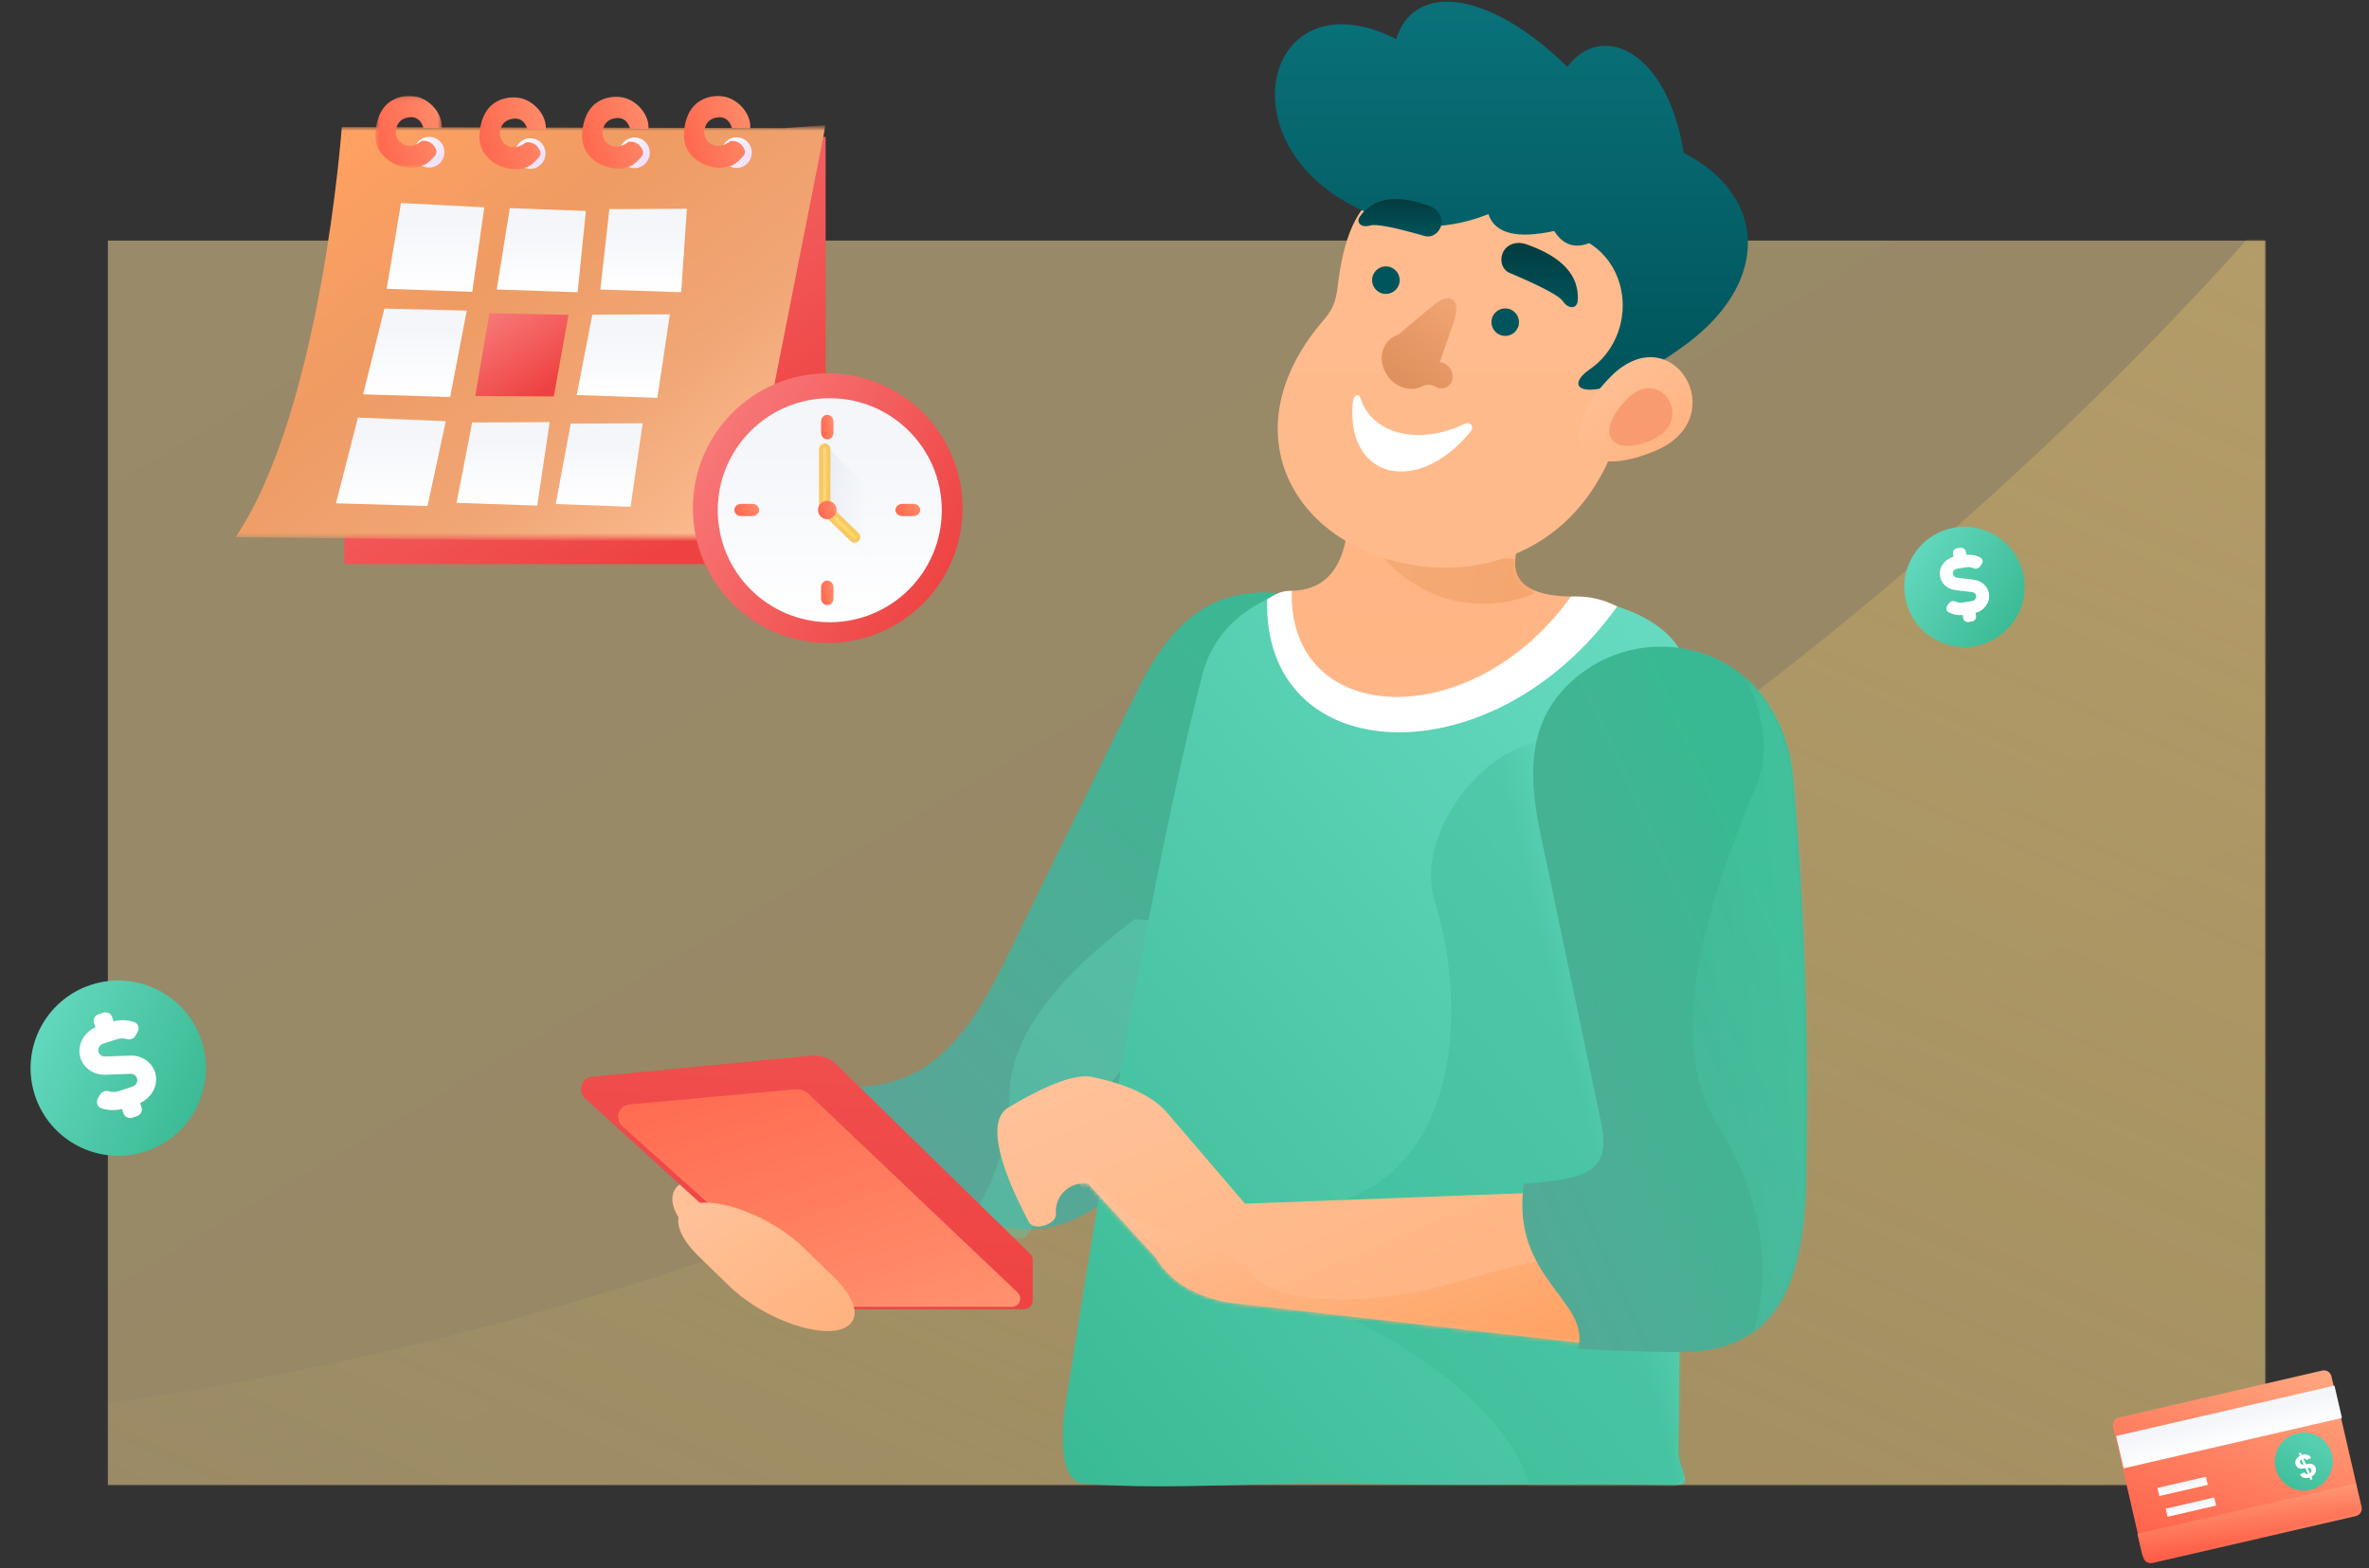 <svg width="571" height="378" viewBox="0 0 571 378" fill="none" xmlns="http://www.w3.org/2000/svg">
<rect x="0" y="0" width="571" height="378" fill="#333333" stroke="none"/>
<rect opacity="0.5" x="26" y="58" width="520" height="300" fill="url(#paint0_linear_0_723)"/>
<mask id="mask0_0_723" style="mask-type:luminance" maskUnits="userSpaceOnUse" x="26" y="58" width="520" height="300">
<rect x="26" y="58" width="520" height="300" fill="white"/>
</mask>
<g mask="url(#mask0_0_723)">
<path opacity="0.311" fill-rule="evenodd" clip-rule="evenodd" d="M560.75 35C560.75 35 353.75 307 -8.75 342.5C-371.25 378 -8.75 386 -8.75 386L582.25 398.5L571.75 75L560.75 35Z" fill="url(#paint1_linear_0_723)"/>
</g>
<path fill-rule="evenodd" clip-rule="evenodd" d="M194.734 260.777C178.144 276.709 214.198 263.462 204.62 270.719C204.62 270.719 210.991 276.556 223.313 286.368C240.038 299.455 259.616 303.276 279.828 275.331C298.756 251.995 312.34 221.264 329.566 194.881C336.736 184.087 338.987 170.402 332.486 158.97C325.985 147.538 313.151 141.259 300.144 143.146C287.14 145.033 279.747 154.853 273.625 167.509L242.494 231.126C231.96 252.658 221.089 266.291 194.734 260.777Z" fill="url(#paint2_linear_0_723)"/>
<path opacity="0.377" fill-rule="evenodd" clip-rule="evenodd" d="M246.862 298.581C247.985 297.188 249.1 295.718 250.202 294.167C251.878 291.697 253.534 289.237 255.17 286.791C254.576 283.755 255.247 280.486 257.29 277.849L257.702 277.317C258.341 276.496 259.069 275.788 259.864 275.199C260.144 274.414 260.504 273.679 260.935 272.999C261.035 272.778 261.141 272.563 261.254 272.35C261.653 271.374 262.185 270.471 262.827 269.661L263.353 268.982C263.646 268.462 263.974 267.993 264.32 267.534C264.385 267.418 264.449 267.306 264.517 267.195C264.735 266.695 264.999 266.229 265.258 265.749C265.536 265.232 265.852 264.746 266.196 264.292L266.35 264.021C266.619 263.256 266.952 262.543 267.378 261.851L267.803 261.132C268.175 260.506 268.596 259.97 269.039 259.398C270.059 258.081 271.318 257.057 272.705 256.341C272.824 256.177 272.943 256.016 273.067 255.859C273.414 255.392 273.688 254.9 274.053 254.431L276.352 251.464C276.826 250.707 277.33 250.04 277.862 249.356C278.186 248.704 278.503 248.113 278.929 247.516C279.236 246.905 279.593 246.334 279.992 245.807L280.113 245.609C280.496 244.709 280.985 243.885 281.558 243.146C281.926 242.453 282.333 241.842 282.766 241.175C282.935 240.916 283.113 240.665 283.3 240.423L283.54 240.114C284.386 239.022 285.396 238.132 286.509 237.451C289.408 232.609 292.222 227.821 294.949 223.087L273.466 221.596C254.637 235.836 243.375 249.844 243.339 264.217C242.839 278.345 237.829 289.849 230.886 297.473L246.862 298.581Z" fill="url(#paint3_linear_0_723)"/>
<path fill-rule="evenodd" clip-rule="evenodd" d="M305.437 144.458C297.266 148.378 292.083 154.324 289.887 162.296C280.441 199.026 269.437 257.702 256.873 338.323C255.705 345.024 255.316 357.245 261.092 357.678C283.232 359.339 305.373 357.124 328.066 357.678C353.599 358.301 380.5 357.5 403 358C409.212 358.138 404.407 355.147 404.529 349.539C405.881 231.407 406.544 173.441 406.544 173.441C409.859 159.982 404.275 150.896 389.795 146.188C346.662 153.325 318.542 152.748 305.437 144.458Z" fill="url(#paint4_linear_0_723)"/>
<mask id="mask1_0_723" style="mask-type:luminance" maskUnits="userSpaceOnUse" x="256" y="144" width="152" height="215">
<path fill-rule="evenodd" clip-rule="evenodd" d="M305.437 144.458C297.266 148.378 292.083 154.324 289.887 162.296C280.441 199.026 269.437 257.702 256.873 338.323C255.705 345.024 255.316 357.245 261.092 357.678C283.232 359.339 305.373 357.124 328.066 357.678C353.599 358.301 380.5 357.5 403 358C409.212 358.138 404.407 355.147 404.529 349.539C405.881 231.407 406.544 173.441 406.544 173.441C409.859 159.982 404.275 150.896 389.795 146.188C346.662 153.325 318.542 152.748 305.437 144.458Z" fill="white"/>
</mask>
<g mask="url(#mask1_0_723)">
<path opacity="0.401" fill-rule="evenodd" clip-rule="evenodd" d="M413.976 275.6C398.173 212.462 390.273 180.892 390.273 180.892C379.604 175.869 366.982 177.611 358.069 185.333C349.157 193.058 342.392 206.07 345.835 217.355C353.612 242.219 351.89 280.684 322.695 289.648C370.024 306.643 408.327 301.663 413.976 275.6ZM333.083 292.968C368.8 311.483 394.016 321.089 408.73 321.789C408.73 321.789 408.594 331.282 408.321 350.269C407.557 359.661 391.138 367.872 362.463 377.23C384.139 356.903 348.682 327.386 320.871 315.849C329.561 298.486 333.633 290.86 333.083 292.968Z" fill="url(#paint5_linear_0_723)"/>
</g>
<path fill-rule="evenodd" clip-rule="evenodd" d="M378.628 143.809C381.847 143.685 385.424 144 389.795 146.188C359.789 188.167 304.183 185.683 305.436 144.457C308.083 142.768 309.276 142.445 311.363 142.429C313.813 144.965 318.74 146.974 322.429 147.546C323.303 147.752 324.204 147.892 325.129 147.956L345.782 149.389C347.028 149.476 348.158 149.421 349.292 149.251C349.983 149.186 350.645 149.07 351.327 148.948C353.943 148.484 356.306 147.431 358.304 145.95C358.476 146 358.645 146.048 358.819 146.092C360.509 146.76 362.264 147.13 364.018 147.22L367.324 147.449C371.453 147.736 375.551 146.106 378.628 143.809Z" fill="white"/>
<path fill-rule="evenodd" clip-rule="evenodd" d="M324.375 130.053C351.796 132.058 365.505 133.061 365.505 133.061C363.869 140.065 368.243 143.648 378.629 143.809C354.704 177.282 310.363 175.301 311.364 142.429C318.501 142.239 322.837 138.114 324.375 130.053Z" fill="url(#paint6_linear_0_723)"/>
<mask id="mask2_0_723" style="mask-type:luminance" maskUnits="userSpaceOnUse" x="311" y="130" width="68" height="39">
<path fill-rule="evenodd" clip-rule="evenodd" d="M324.375 130.053C351.796 132.058 365.505 133.061 365.505 133.061C363.869 140.065 368.243 143.648 378.629 143.809C354.704 177.282 310.363 175.301 311.364 142.429C318.501 142.239 322.837 138.114 324.375 130.053Z" fill="white"/>
</mask>
<g mask="url(#mask2_0_723)">
<path opacity="0.291" fill-rule="evenodd" clip-rule="evenodd" d="M368.064 134.838C355.678 134.38 343.333 133.154 331.094 131.17C339.529 144.052 355.789 149.037 369.839 143.048C368.217 140.648 367.579 137.704 368.064 134.838Z" fill="url(#paint7_linear_0_723)"/>
</g>
<path fill-rule="evenodd" clip-rule="evenodd" d="M333.911 46.061C390.482 36.219 410.122 51.682 392.83 92.455C386.547 138.922 346.139 144.068 323.486 129.871C306.719 119.364 300.956 97.83 319.294 76.855C321.731 73.867 322.077 72.169 322.648 67.32C324.233 55.471 327.986 48.385 333.911 46.061Z" fill="url(#paint8_linear_0_723)"/>
<path fill-rule="evenodd" clip-rule="evenodd" d="M405.814 36.848C407.659 37.788 409.346 38.824 410.874 39.941C410.95 39.996 411.025 40.052 411.1 40.108C411.181 40.168 411.262 40.229 411.343 40.29L411.343 40.291C414.39 42.605 416.761 45.256 418.423 48.129C418.423 48.129 418.423 48.13 418.422 48.13C424.543 58.708 421.033 72.306 406.06 83.246C385.663 98.254 374.983 94.788 383.21 89.002C387.335 86.18 390.109 81.624 390.899 76.581C390.898 76.581 390.898 76.581 390.898 76.581C391.055 75.578 391.133 74.557 391.128 73.525C391.096 67.305 388.029 61.651 383.049 58.622C380.473 59.615 378.284 59.371 376.485 57.889L376.485 57.888C375.808 57.329 375.185 56.595 374.617 55.685C365.584 57.651 360.296 56.293 358.752 51.616C346.783 56.387 336.328 54.97 326.373 49.779C294.612 33.573 305.635 -6.239 336.542 9.426C340.458 -3.724 357.841 -3.286 377.793 16.1C386.078 5.032 401.962 12.195 405.814 36.848Z" fill="url(#paint9_linear_0_723)"/>
<path fill-rule="evenodd" clip-rule="evenodd" d="M363.421 74.4C365.224 74.739 366.408 76.478 366.067 78.28C365.727 80.082 363.992 81.267 362.188 80.927C360.389 80.588 359.201 78.849 359.542 77.047C359.883 75.243 361.619 74.06 363.421 74.4Z" fill="#00545B"/>
<path fill-rule="evenodd" clip-rule="evenodd" d="M334.654 64.277C336.456 64.617 337.64 66.356 337.301 68.158C336.959 69.96 335.223 71.145 333.422 70.805C331.622 70.464 330.434 68.727 330.775 66.925C331.116 65.123 332.851 63.938 334.654 64.277Z" fill="#00545B"/>
<path fill-rule="evenodd" clip-rule="evenodd" d="M376.702 72.622C378.004 74.551 380.015 74.47 380.264 72.656C380.776 66.507 376.607 61.899 367.756 58.836C365.588 58.12 363.351 58.825 362.369 60.638C361.386 62.449 361.876 65.004 363.96 65.832C371.601 69.07 375.85 71.334 376.702 72.622Z" fill="url(#paint10_linear_0_723)"/>
<path fill-rule="evenodd" clip-rule="evenodd" d="M330.26 54.361C328.215 54.991 326.824 53.77 327.691 52.326C330.874 47.628 336.516 46.74 344.619 49.664C346.585 50.403 347.78 52.202 347.438 54.068C347.097 55.934 345.269 57.478 343.3 56.867C335.961 54.769 331.614 53.933 330.26 54.361Z" fill="url(#paint11_linear_0_723)"/>
<path fill-rule="evenodd" clip-rule="evenodd" d="M345.367 73.678C349.638 70.05 352.321 72.189 350.351 77.705C350.351 77.705 349.242 80.906 347.027 87.308C348.205 87.419 349.29 88.219 349.821 89.367C350.349 90.513 350.223 91.801 349.498 92.674C348.774 93.547 347.58 93.848 346.432 93.449C345.23 92.629 343.761 92.539 342.64 93.215C340.557 94.192 337.988 93.817 335.975 92.239C333.963 90.662 332.843 88.145 333.066 85.71C333.293 83.276 334.826 81.329 337.046 80.659C342.593 76.004 345.367 73.678 345.367 73.678Z" fill="url(#paint12_linear_0_723)"/>
<path fill-rule="evenodd" clip-rule="evenodd" d="M352.898 102.227C354.489 101.486 355.628 102.844 354.124 104.446C341.597 119.297 324.918 115.607 325.996 97.785C326.116 95.096 327.395 94.44 328.011 96.258C329.343 100.3 332.762 103.227 337.467 104.354C342.173 105.483 347.752 104.713 352.898 102.227Z" fill="white"/>
<path fill-rule="evenodd" clip-rule="evenodd" d="M388.421 90.594C373.643 105.453 380.855 116.777 399.677 108.363C417.556 100.193 403.07 76.243 388.421 90.594Z" fill="url(#paint13_linear_0_723)"/>
<path fill-rule="evenodd" clip-rule="evenodd" d="M392.279 96.068C384.1 104.294 388.09 110.562 398.51 105.904C408.406 101.383 400.389 88.123 392.279 96.068Z" fill="#F89B71"/>
<path fill-rule="evenodd" clip-rule="evenodd" d="M281.453 268.407C293.877 282.92 300.087 290.176 300.087 290.176C300.087 290.176 322.408 289.334 367.048 287.653C373.03 288.582 378.98 300.75 384.902 324.16C384.902 324.16 356.817 320.946 300.647 314.518C289.991 313.716 282.635 309.942 278.586 303.197C267.716 291.32 262.282 285.381 262.282 285.381C260.245 285.045 258.167 285.666 256.648 287.066C255.129 288.465 254.34 290.485 254.505 292.545C254.631 293.987 253.167 294.974 251.848 295.408C250.525 295.839 248.796 295.908 248.014 294.667C240.165 279.843 238.235 270.105 242.892 267.071C252.523 261.331 259.277 258.842 263.155 259.602C271.965 261.436 278.063 264.371 281.453 268.407Z" fill="url(#paint14_linear_0_723)"/>
<mask id="mask3_0_723" style="mask-type:luminance" maskUnits="userSpaceOnUse" x="240" y="259" width="145" height="66">
<path fill-rule="evenodd" clip-rule="evenodd" d="M281.453 268.407C293.877 282.92 300.087 290.176 300.087 290.176C300.087 290.176 322.408 289.334 367.048 287.653C373.03 288.582 378.98 300.75 384.902 324.16C384.902 324.16 356.817 320.946 300.647 314.518C289.991 313.716 282.635 309.942 278.586 303.197C267.716 291.32 262.282 285.381 262.282 285.381C260.245 285.045 258.167 285.666 256.648 287.066C255.129 288.465 254.34 290.485 254.505 292.545C254.631 293.987 253.167 294.974 251.848 295.408C250.525 295.839 248.796 295.908 248.014 294.667C240.165 279.843 238.235 270.105 242.892 267.071C252.523 261.331 259.277 258.842 263.155 259.602C271.965 261.436 278.063 264.371 281.453 268.407Z" fill="white"/>
</mask>
<g mask="url(#mask3_0_723)">
<path fill-rule="evenodd" clip-rule="evenodd" d="M265.321 286.543C262.18 281.855 258.102 283.144 260.944 286.475L277.361 304.085C283.14 311.273 292.169 315.4 304.451 316.466C364.722 323.269 394.857 326.672 394.857 326.672C395.793 318.065 393.235 306.734 385.148 303.725C369.558 301.751 356.511 308.532 341.312 311.484C326.551 314.216 308.827 314.389 302.114 307.659C296.409 301.973 290.454 298.635 284.25 297.646C275.136 295.403 268.828 291.703 265.321 286.543Z" fill="url(#paint15_linear_0_723)"/>
</g>
<path fill-rule="evenodd" clip-rule="evenodd" d="M367.308 285.388C364.016 308.165 383.459 313.5 380.366 325.118C380.366 325.118 388.977 325.798 404.722 325.947C425.952 325.973 435.49 313.448 435.349 280.594C435.936 250.542 434.914 219.813 432.286 188.406C431.304 175.482 424.671 163.306 412.519 158.294C400.37 153.281 386.392 156.229 377.296 165.723C368.2 175.217 368.406 187.511 371.355 201.26L385.903 270.583C388.515 283.033 381.9 284.108 367.308 285.388Z" fill="url(#paint16_linear_0_723)"/>
<mask id="mask4_0_723" style="mask-type:luminance" maskUnits="userSpaceOnUse" x="366" y="155" width="70" height="171">
<path fill-rule="evenodd" clip-rule="evenodd" d="M367.308 285.388C364.016 308.165 383.459 313.5 380.366 325.118C380.366 325.118 388.977 325.798 404.722 325.947C425.952 325.973 435.49 313.448 435.349 280.594C435.936 250.542 434.914 219.813 432.286 188.406C431.304 175.482 424.671 163.306 412.519 158.294C400.37 153.281 386.392 156.229 377.296 165.723C368.2 175.217 368.406 187.511 371.355 201.26L385.903 270.583C388.515 283.033 381.9 284.108 367.308 285.388Z" fill="white"/>
</mask>
<g mask="url(#mask4_0_723)">
<path opacity="0.324" fill-rule="evenodd" clip-rule="evenodd" d="M410.727 337.961C405.916 341.392 406.202 343.2 410.666 343.282C430.734 343.157 440.705 325.466 441.507 297.427C441.528 293.797 441.538 290.194 441.534 286.615C438.889 283.952 437.357 280.198 437.638 276.151L437.693 275.335C437.781 274.075 438.04 272.868 438.442 271.733C438.194 270.75 438.064 269.764 438.036 268.785C437.989 268.496 437.95 268.204 437.919 267.917C437.664 266.66 437.591 265.388 437.691 264.134L437.761 263.093C437.705 262.369 437.72 261.676 437.757 260.975C437.746 260.819 437.736 260.66 437.728 260.502C437.611 259.848 437.562 259.196 437.5 258.541C437.431 257.829 437.422 257.124 437.461 256.433L437.433 256.056C437.189 255.101 437.043 254.155 437.004 253.167L436.948 252.155C436.899 251.271 436.961 250.443 437.024 249.568C437.162 247.547 437.742 245.66 438.653 243.997C438.661 243.75 438.672 243.508 438.694 243.265C438.729 242.559 438.67 241.876 438.723 241.155L439.037 236.604C439.004 235.518 439.06 234.504 439.135 233.453C439.021 232.574 438.943 231.764 438.967 230.872C438.865 230.048 438.84 229.23 438.887 228.428L438.875 228.144C438.653 226.977 438.588 225.813 438.668 224.678C438.571 223.731 438.569 222.839 438.557 221.872C438.551 221.494 438.563 221.12 438.586 220.75L438.62 220.277C438.735 218.6 439.152 217.019 439.812 215.576C439.322 205.831 438.727 196.316 438.026 187.03C436.522 172.031 431.138 160.541 421.537 154.886C416.808 152.843 415.717 154.052 418.261 158.514C424.69 169.919 427.599 180.778 422.653 191.023C407.884 226.287 402.739 254.318 414.387 271.84C431.091 298.86 426.192 327.272 410.727 337.961Z" fill="url(#paint17_linear_0_723)"/>
</g>
<path fill-rule="evenodd" clip-rule="evenodd" d="M167.155 284.425C173.011 283.792 181.621 287.713 186.291 293.135L195.56 303.904C200.232 309.327 199.262 314.281 193.406 314.914C187.552 315.545 178.942 311.626 174.274 306.202L165.001 295.435C160.333 290.012 161.301 285.057 167.155 284.425Z" fill="url(#paint18_linear_0_723)"/>
<path fill-rule="evenodd" clip-rule="evenodd" d="M142.739 259.58C140.149 259.83 139.084 263.034 141.009 264.785L196.886 315.598H246.915C248.02 315.598 248.915 314.703 248.915 313.598V303.705C248.915 303.167 248.698 302.651 248.314 302.275L201.759 256.741C200.073 255.091 197.745 254.27 195.397 254.497L142.739 259.58Z" fill="url(#paint19_linear_0_723)"/>
<path fill-rule="evenodd" clip-rule="evenodd" d="M151.712 266.251C149.102 266.488 148.03 269.722 149.98 271.471L197.976 314.533C198.343 314.862 198.819 315.044 199.312 315.044H243.907C245.714 315.044 246.594 312.839 245.285 311.595L194.878 263.693C194.043 262.9 192.907 262.505 191.76 262.609L151.712 266.251Z" fill="url(#paint20_linear_0_723)"/>
<path fill-rule="evenodd" clip-rule="evenodd" d="M168.869 289.966C175.843 289.412 187.004 294.27 193.676 300.762L201.134 308.022C207.803 314.514 207.557 320.279 200.583 320.835C193.61 321.389 182.447 316.53 175.777 310.038L168.319 302.779C161.649 296.285 161.895 290.52 168.869 289.966Z" fill="url(#paint21_linear_0_723)"/>
<path fill-rule="evenodd" clip-rule="evenodd" d="M83 136H199V33H83V136Z" fill="url(#paint22_linear_0_723)"/>
<mask id="mask5_0_723" style="mask-type:luminance" maskUnits="userSpaceOnUse" x="53" y="30" width="146" height="100">
<path fill-rule="evenodd" clip-rule="evenodd" d="M53 30.619H199V129.585H53V30.619Z" fill="white"/>
</mask>
<g mask="url(#mask5_0_723)">
<path fill-rule="evenodd" clip-rule="evenodd" d="M199 30.163L189.098 30.88L82.384 30.619C82.384 30.619 77.51 98.744 56.792 129.485L179.091 130.922L199 30.163Z" fill="url(#paint23_linear_0_723)"/>
</g>
<path fill-rule="evenodd" clip-rule="evenodd" d="M96.646 48.941L93.208 69.61L113.828 70.362L116.73 49.975L96.646 48.941Z" fill="url(#paint24_linear_0_723)"/>
<path fill-rule="evenodd" clip-rule="evenodd" d="M92.651 74.389L87.531 95.059L108.501 95.7L112.502 74.872L92.651 74.389Z" fill="url(#paint25_linear_0_723)"/>
<path fill-rule="evenodd" clip-rule="evenodd" d="M86.277 100.662L80.979 121.331L103.042 121.973L107.451 101.541L86.277 100.662Z" fill="url(#paint26_linear_0_723)"/>
<path fill-rule="evenodd" clip-rule="evenodd" d="M122.875 50.178L119.734 69.787L139.221 70.447L141.217 50.846L122.875 50.178Z" fill="url(#paint27_linear_0_723)"/>
<path fill-rule="evenodd" clip-rule="evenodd" d="M117.958 75.494L114.558 95.483L133.484 95.564L137.023 75.897L117.958 75.494Z" fill="url(#paint28_linear_0_723)"/>
<path fill-rule="evenodd" clip-rule="evenodd" d="M113.801 101.842L110.045 121.222L129.478 121.881L132.488 101.762L113.801 101.842Z" fill="url(#paint29_linear_0_723)"/>
<path fill-rule="evenodd" clip-rule="evenodd" d="M146.881 50.408L144.701 69.788L164.188 70.446L165.563 50.328L146.881 50.408Z" fill="url(#paint30_linear_0_723)"/>
<path fill-rule="evenodd" clip-rule="evenodd" d="M142.767 75.856L139.01 95.237L158.444 95.895L161.454 75.776L142.767 75.856Z" fill="url(#paint31_linear_0_723)"/>
<path fill-rule="evenodd" clip-rule="evenodd" d="M137.558 102.129L133.958 121.509L151.99 122.168L154.902 102.049L137.558 102.129Z" fill="url(#paint32_linear_0_723)"/>
<path fill-rule="evenodd" clip-rule="evenodd" d="M103.452 33.001C105.477 33.001 107.118 34.656 107.118 36.698C107.118 38.739 105.477 40.394 103.452 40.394C101.428 40.394 99.786 38.739 99.786 36.698C99.786 34.656 101.428 33.001 103.452 33.001Z" fill="url(#paint33_linear_0_723)"/>
<path fill-rule="evenodd" clip-rule="evenodd" d="M127.809 33.315C129.833 33.315 131.475 34.97 131.475 37.011C131.475 39.053 129.833 40.707 127.809 40.707C125.784 40.707 124.143 39.053 124.143 37.011C124.143 34.97 125.784 33.315 127.809 33.315Z" fill="url(#paint34_linear_0_723)"/>
<path fill-rule="evenodd" clip-rule="evenodd" d="M152.955 33.133C154.98 33.133 156.621 34.787 156.621 36.829C156.621 38.871 154.98 40.525 152.955 40.525C150.931 40.525 149.289 38.871 149.289 36.829C149.289 34.787 150.931 33.133 152.955 33.133Z" fill="url(#paint35_linear_0_723)"/>
<path fill-rule="evenodd" clip-rule="evenodd" d="M177.542 33.095C179.566 33.095 181.208 34.751 181.208 36.792C181.208 38.833 179.566 40.488 177.542 40.488C175.517 40.488 173.876 38.833 173.876 36.792C173.876 34.751 175.517 33.095 177.542 33.095Z" fill="url(#paint36_linear_0_723)"/>
<mask id="mask6_0_723" style="mask-type:luminance" maskUnits="userSpaceOnUse" x="90" y="23" width="17" height="18">
<path fill-rule="evenodd" clip-rule="evenodd" d="M90.478 23.128H106.486V40.422H90.478V23.128Z" fill="white"/>
</mask>
<g mask="url(#mask6_0_723)">
<path fill-rule="evenodd" clip-rule="evenodd" d="M106.459 30.92L102.045 30.837C102.045 30.837 101.427 27.814 98.478 28.284C95.528 28.756 95.322 31.336 95.431 32.286C95.632 34.03 98.087 36.748 101.682 33.974C101.682 33.974 103.925 33.536 105.029 35.883C105.602 37.096 104.681 37.737 103.524 38.88C99.866 42.491 90.023 39.572 90.494 32.064C91.072 22.873 98.228 22.553 101.027 23.474C104.257 24.536 106.771 27.921 106.459 30.92Z" fill="url(#paint37_linear_0_723)"/>
</g>
<path fill-rule="evenodd" clip-rule="evenodd" d="M131.54 31.275L127.126 31.192C127.126 31.192 126.508 28.169 123.559 28.639C120.609 29.11 120.402 31.691 120.512 32.641C120.712 34.385 123.167 37.103 126.763 34.329C126.763 34.329 129.006 33.891 130.11 36.237C130.682 37.452 129.762 38.093 128.604 39.235C124.947 42.846 115.103 39.927 115.575 32.419C116.152 23.228 123.309 22.908 126.108 23.829C129.337 24.892 131.851 28.276 131.54 31.275Z" fill="url(#paint38_linear_0_723)"/>
<path fill-rule="evenodd" clip-rule="evenodd" d="M156.28 31.127L151.866 31.044C151.866 31.044 151.248 28.02 148.299 28.491C145.349 28.962 145.142 31.543 145.252 32.492C145.452 34.237 147.908 36.954 151.503 34.181C151.503 34.181 153.746 33.742 154.851 36.089C155.422 37.303 154.502 37.944 153.345 39.087C149.686 42.698 139.844 39.779 140.315 32.271C140.893 23.08 148.049 22.76 150.848 23.68C154.077 24.743 156.591 28.128 156.28 31.127Z" fill="url(#paint39_linear_0_723)"/>
<path fill-rule="evenodd" clip-rule="evenodd" d="M180.815 30.952L176.401 30.868C176.401 30.868 175.783 27.845 172.834 28.316C169.884 28.787 169.678 31.367 169.787 32.317C169.987 34.062 172.443 36.779 176.038 34.005C176.038 34.005 178.281 33.568 179.385 35.914C179.958 37.128 179.037 37.769 177.88 38.911C174.222 42.522 164.379 39.603 164.85 32.095C165.427 22.905 172.585 22.584 175.383 23.505C178.613 24.568 181.127 27.952 180.815 30.952Z" fill="url(#paint40_linear_0_723)"/>
<path d="M232 122.5C232 140.449 217.449 155 199.5 155C181.551 155 167 140.449 167 122.5C167 104.551 181.551 90 199.5 90C217.449 90 232 104.551 232 122.5Z" fill="url(#paint41_linear_0_723)"/>
<path d="M227 123C227 137.912 214.912 150 200 150C185.088 150 173 137.912 173 123C173 108.088 185.088 96 200 96C214.912 96 227 108.088 227 123Z" fill="url(#paint42_linear_0_723)"/>
<path d="M199.402 105.92C198.577 105.92 197.908 105.181 197.908 104.269V101.651C197.908 100.739 198.577 100 199.402 100C200.226 100 200.895 100.739 200.895 101.651V104.269C200.895 105.181 200.226 105.92 199.402 105.92Z" fill="url(#paint43_linear_0_723)"/>
<path d="M199.402 145.877C198.577 145.877 197.908 145.138 197.908 144.226V141.608C197.908 140.696 198.577 139.957 199.402 139.957C200.226 139.957 200.895 140.696 200.895 141.608V144.226C200.895 145.138 200.226 145.877 199.402 145.877Z" fill="url(#paint44_linear_0_723)"/>
<path d="M215.829 122.938C215.829 122.121 216.575 121.458 217.495 121.458H220.137C221.057 121.458 221.803 122.121 221.803 122.938C221.803 123.756 221.057 124.418 220.137 124.418H217.495C216.575 124.418 215.829 123.756 215.829 122.938V122.938Z" fill="url(#paint45_linear_0_723)"/>
<path d="M177 122.938C177 122.121 177.746 121.458 178.666 121.458H181.308C182.228 121.458 182.974 122.121 182.974 122.938C182.974 123.756 182.228 124.418 181.308 124.418H178.666C177.746 124.418 177 123.756 177 122.938Z" fill="url(#paint46_linear_0_723)"/>
<path opacity="0.481" d="M199.539 107.89C199.4 107.6 199.107 107.399 198.767 107.399C198.292 107.399 197.908 107.788 197.908 108.268V122.746C197.908 122.976 197.998 123.197 198.159 123.36L198.559 123.765L215.293 140.697C218.247 137.912 220.512 134.389 221.803 130.419L199.539 107.89Z" fill="url(#paint47_linear_0_723)"/>
<path d="M205.99 130.338C205.765 130.338 205.541 130.255 205.369 130.088L198.165 123.087C198 122.926 197.908 122.709 197.908 122.483V108.253C197.908 107.782 198.301 107.399 198.787 107.399C199.272 107.399 199.665 107.782 199.665 108.253V122.129L206.612 128.88C206.954 129.213 206.954 129.754 206.612 130.088C206.44 130.255 206.215 130.338 205.99 130.338Z" fill="url(#paint48_linear_0_723)" stroke="#F8C866"/>
<path d="M201.642 122.938C201.642 124.164 200.639 125.158 199.402 125.158C198.164 125.158 197.161 124.164 197.161 122.938C197.161 121.712 198.164 120.718 199.402 120.718C200.639 120.718 201.642 121.712 201.642 122.938Z" fill="url(#paint49_linear_0_723)"/>
<path d="M567.851 365.477L518.79 376.804C517.808 377.03 516.823 376.397 516.591 375.389L509.335 343.962C509.103 342.954 509.71 341.953 510.691 341.727L559.752 330.4C560.734 330.173 561.719 330.807 561.951 331.815L569.207 363.242C569.439 364.25 568.832 365.251 567.851 365.477Z" fill="url(#paint50_linear_0_723)"/>
<path d="M510.063 346.176L562.679 334.029L564.479 341.824L511.863 353.971L510.063 346.176Z" fill="url(#paint51_linear_0_723)"/>
<path d="M515.176 369.765L516.311 374.684C516.554 375.734 517.546 376.402 518.528 376.176L567.589 364.849C568.57 364.622 569.17 363.587 568.927 362.537L567.792 357.618L515.176 369.765Z" fill="url(#paint52_linear_0_723)"/>
<path d="M520 358.699L531.692 356L532.142 357.949L520.45 360.648L520 358.699Z" fill="url(#paint53_linear_0_723)"/>
<path d="M522 363.699L533.692 361L534.142 362.949L522.45 365.648L522 363.699Z" fill="url(#paint54_linear_0_723)"/>
<circle cx="555.293" cy="352.346" r="7" transform="rotate(-13 555.293 352.346)" fill="url(#paint55_linear_0_723)"/>
<path d="M558.109 353.72C558.222 353.974 558.263 354.242 558.231 354.525C558.202 354.8 558.093 355.068 557.905 355.326C557.719 355.578 557.462 355.792 557.131 355.969L557.395 356.561L556.927 356.769L556.66 356.17C556.154 356.343 555.696 356.371 555.288 356.255C554.878 356.134 554.573 355.861 554.372 355.437L555.469 354.949C555.654 355.287 555.929 355.418 556.293 355.344L555.671 353.948C555.281 354.016 554.96 354.054 554.706 354.062C554.453 354.07 554.205 354.011 553.962 353.886C553.719 353.76 553.523 353.529 553.374 353.193C553.185 352.769 553.182 352.356 553.365 351.954C553.552 351.549 553.879 351.22 554.344 350.966L554.08 350.374L554.548 350.166L554.811 350.758C555.296 350.589 555.732 350.564 556.118 350.684C556.509 350.802 556.817 351.067 557.042 351.481L555.939 351.972C555.861 351.837 555.756 351.738 555.623 351.675C555.492 351.605 555.346 351.579 555.185 351.598L555.8 352.98C556.207 352.909 556.535 352.872 556.783 352.866C557.035 352.853 557.281 352.91 557.524 353.035C557.765 353.156 557.96 353.384 558.109 353.72ZM554.418 352.667C554.489 352.828 554.597 352.938 554.74 352.997C554.88 353.051 555.058 353.068 555.271 353.049L554.708 351.785C554.543 351.887 554.434 352.015 554.379 352.167C554.325 352.32 554.338 352.487 554.418 352.667ZM556.767 355.15C556.937 355.034 557.047 354.894 557.097 354.732C557.152 354.567 557.143 354.402 557.069 354.236C556.998 354.075 556.889 353.969 556.743 353.917C556.598 353.865 556.416 353.85 556.197 353.871L556.767 355.15Z" fill="white"/>
<circle cx="473.5" cy="141.5" r="13.5" fill="white"/>
<path fill-rule="evenodd" clip-rule="evenodd" d="M476.162 147.765L476.283 148.529C476.381 149.146 475.938 149.726 475.293 149.828L474.523 149.95C473.878 150.052 473.277 149.637 473.18 149.021L473.061 148.268C471.869 148.378 470.712 148.142 469.727 147.63C469.11 147.308 468.943 146.533 469.358 145.981L469.828 145.372C470.175 144.91 470.81 144.785 471.339 145.03C471.827 145.262 472.396 145.354 472.979 145.262L475.3 144.894C475.759 144.822 476.155 144.51 476.273 144.09C476.461 143.429 475.989 142.817 475.347 142.742L471.208 142.238C469.372 142.012 467.943 140.702 467.611 138.968C467.213 136.856 468.702 134.81 470.838 134.235L470.717 133.471C470.619 132.854 471.062 132.274 471.707 132.172L472.477 132.05C473.122 131.948 473.723 132.363 473.82 132.979L473.939 133.732C475.131 133.622 476.288 133.858 477.279 134.369C477.89 134.692 478.057 135.467 477.641 136.013L477.172 136.628C476.825 137.09 476.19 137.215 475.667 136.969C475.173 136.738 474.604 136.646 474.021 136.738L471.694 137.107C471.11 137.199 470.647 137.691 470.686 138.256C470.718 138.78 471.12 139.19 471.653 139.258L475.792 139.762C477.628 139.988 479.057 141.298 479.389 143.032C479.787 145.144 478.298 147.19 476.162 147.765ZM471.232 127.179C463.325 128.431 457.926 135.862 459.179 143.768C460.431 151.675 467.862 157.074 475.768 155.821C483.675 154.569 489.074 147.138 487.821 139.232C486.569 131.325 479.138 125.926 471.232 127.179Z" fill="url(#paint56_linear_0_723)"/>
<circle cx="28.5" cy="257.5" r="19.5" transform="rotate(-9 28.5 257.5)" fill="white"/>
<path fill-rule="evenodd" clip-rule="evenodd" d="M33.759 265.91L34.108 266.982C34.389 267.847 33.884 268.783 32.978 269.077L31.899 269.428C30.993 269.723 30.035 269.262 29.754 268.397L29.41 267.341C27.721 267.771 26.002 267.695 24.468 267.182C23.506 266.86 23.089 265.782 23.561 264.894L24.098 263.91C24.492 263.166 25.378 262.841 26.194 263.073C26.95 263.296 27.789 263.299 28.608 263.033L31.864 261.975C32.509 261.765 33.008 261.226 33.082 260.596C33.202 259.601 32.383 258.828 31.442 258.867L25.37 259.084C22.676 259.178 20.32 257.618 19.448 255.199C18.393 252.25 20.07 248.966 23.013 247.651L22.664 246.579C22.383 245.714 22.888 244.778 23.794 244.483L24.873 244.133C25.779 243.838 26.738 244.299 27.018 245.164L27.362 246.22C29.051 245.79 30.77 245.866 32.313 246.376C33.266 246.701 33.683 247.779 33.209 248.659L32.674 249.651C32.28 250.395 31.394 250.719 30.587 250.485C29.822 250.265 28.983 250.262 28.164 250.528L24.899 251.589C24.08 251.855 23.526 252.669 23.711 253.473C23.876 254.219 24.548 254.718 25.33 254.694L31.402 254.477C34.096 254.383 36.452 255.943 37.324 258.362C38.379 261.311 36.702 264.595 33.759 265.91ZM21.971 237.406C10.877 241.01 4.801 252.935 8.406 264.029C12.01 275.123 23.935 281.199 35.029 277.594C46.123 273.99 52.199 262.065 48.594 250.971C44.99 239.877 33.065 233.801 21.971 237.406Z" fill="url(#paint57_linear_0_723)"/>
<defs>
<linearGradient id="paint0_linear_0_723" x1="-137.438" y1="212.851" x2="73.519" y2="572.814" gradientUnits="userSpaceOnUse">
<stop stop-color="#FFE1A1"/>
<stop offset="1" stop-color="#FEDC93"/>
</linearGradient>
<linearGradient id="paint1_linear_0_723" x1="306.445" y1="-96.395" x2="75.174" y2="428.867" gradientUnits="userSpaceOnUse">
<stop stop-color="#F7CD6D"/>
<stop offset="1" stop-color="#FFDA5E" stop-opacity="0.01"/>
</linearGradient>
<linearGradient id="paint2_linear_0_723" x1="295.567" y1="340.964" x2="401.484" y2="221.619" gradientUnits="userSpaceOnUse">
<stop stop-color="#59A696"/>
<stop offset="1" stop-color="#39B993"/>
</linearGradient>
<linearGradient id="paint3_linear_0_723" x1="222.244" y1="123.461" x2="51.624" y2="280.783" gradientUnits="userSpaceOnUse">
<stop stop-color="#6BDEC5"/>
<stop offset="1" stop-color="#39B993"/>
</linearGradient>
<linearGradient id="paint4_linear_0_723" x1="311.092" y1="3.364" x2="99.964" y2="178.724" gradientUnits="userSpaceOnUse">
<stop stop-color="#6BDEC5"/>
<stop offset="1" stop-color="#39B993"/>
</linearGradient>
<linearGradient id="paint5_linear_0_723" x1="396.18" y1="124.949" x2="349.604" y2="136.256" gradientUnits="userSpaceOnUse">
<stop stop-color="#6BDEC5"/>
<stop offset="0.62" stop-color="#6ADDC4"/>
<stop offset="1" stop-color="#39B993"/>
</linearGradient>
<linearGradient id="paint6_linear_0_723" x1="311.347" y1="130.053" x2="311.347" y2="168.014" gradientUnits="userSpaceOnUse">
<stop stop-color="#FFB584"/>
<stop offset="1" stop-color="#FFB686"/>
</linearGradient>
<linearGradient id="paint7_linear_0_723" x1="328.577" y1="143.566" x2="360.147" y2="152.452" gradientUnits="userSpaceOnUse">
<stop stop-color="#DC934B"/>
<stop offset="1" stop-color="#DB843C"/>
</linearGradient>
<linearGradient id="paint8_linear_0_723" x1="307.965" y1="43.19" x2="307.965" y2="136.843" gradientUnits="userSpaceOnUse">
<stop stop-color="#FFBB8D"/>
<stop offset="1" stop-color="#FFBA8C"/>
</linearGradient>
<linearGradient id="paint9_linear_0_723" x1="307.299" y1="0.415" x2="307.299" y2="93.946" gradientUnits="userSpaceOnUse">
<stop stop-color="#0A717A"/>
<stop offset="1" stop-color="#00545B"/>
</linearGradient>
<linearGradient id="paint10_linear_0_723" x1="361.881" y1="58.56" x2="361.881" y2="74.043" gradientUnits="userSpaceOnUse">
<stop stop-color="#033B40"/>
<stop offset="1" stop-color="#00545B"/>
</linearGradient>
<linearGradient id="paint11_linear_0_723" x1="327.428" y1="47.982" x2="327.428" y2="57.002" gradientUnits="userSpaceOnUse">
<stop stop-color="#033B40"/>
<stop offset="1" stop-color="#00545B"/>
</linearGradient>
<linearGradient id="paint12_linear_0_723" x1="344.358" y1="58.575" x2="326.741" y2="82.497" gradientUnits="userSpaceOnUse">
<stop stop-color="#E08E58" stop-opacity="0.323"/>
<stop offset="1" stop-color="#E0925E"/>
</linearGradient>
<linearGradient id="paint13_linear_0_723" x1="372.174" y1="97.008" x2="392.01" y2="119.931" gradientUnits="userSpaceOnUse">
<stop stop-color="#FFC198"/>
<stop offset="1" stop-color="#FFB380"/>
</linearGradient>
<linearGradient id="paint14_linear_0_723" x1="196.423" y1="287.533" x2="233.451" y2="375.074" gradientUnits="userSpaceOnUse">
<stop stop-color="#FFC198"/>
<stop offset="1" stop-color="#FFB380"/>
</linearGradient>
<linearGradient id="paint15_linear_0_723" x1="221.52" y1="307.176" x2="243.97" y2="371.566" gradientUnits="userSpaceOnUse">
<stop stop-color="#FFC198"/>
<stop offset="1" stop-color="#FFA162"/>
</linearGradient>
<linearGradient id="paint16_linear_0_723" x1="378.549" y1="371.552" x2="476.549" y2="326.954" gradientUnits="userSpaceOnUse">
<stop stop-color="#59A696"/>
<stop offset="1" stop-color="#39B993"/>
</linearGradient>
<linearGradient id="paint17_linear_0_723" x1="448.165" y1="-62.565" x2="356.476" y2="-55.61" gradientUnits="userSpaceOnUse">
<stop stop-color="#6BDEC5"/>
<stop offset="1" stop-color="#39B993"/>
</linearGradient>
<linearGradient id="paint18_linear_0_723" x1="150.948" y1="297.643" x2="174.735" y2="327.626" gradientUnits="userSpaceOnUse">
<stop stop-color="#FFC198"/>
<stop offset="1" stop-color="#FFB380"/>
</linearGradient>
<linearGradient id="paint19_linear_0_723" x1="15.236" y1="32.024" x2="-1.376" y2="302.863" gradientUnits="userSpaceOnUse">
<stop stop-color="#F87777"/>
<stop offset="1" stop-color="#EE4242"/>
</linearGradient>
<linearGradient id="paint20_linear_0_723" x1="394.796" y1="311.328" x2="349.251" y2="169.781" gradientUnits="userSpaceOnUse">
<stop stop-color="#FFA981"/>
<stop offset="0.428" stop-color="#FF8666"/>
<stop offset="1" stop-color="#FF5C45"/>
<stop offset="1" stop-color="#FF5C45"/>
</linearGradient>
<linearGradient id="paint21_linear_0_723" x1="150.54" y1="303.352" x2="173.602" y2="336.867" gradientUnits="userSpaceOnUse">
<stop stop-color="#FFC198"/>
<stop offset="1" stop-color="#FFB380"/>
</linearGradient>
<linearGradient id="paint22_linear_0_723" x1="33.967" y1="80.97" x2="95.447" y2="175.04" gradientUnits="userSpaceOnUse">
<stop stop-color="#F87777"/>
<stop offset="1" stop-color="#EE4242"/>
</linearGradient>
<linearGradient id="paint23_linear_0_723" x1="13.632" y1="88.957" x2="102.972" y2="200.872" gradientUnits="userSpaceOnUse">
<stop stop-color="#FFA162"/>
<stop offset="0.323" stop-color="#EF9B63"/>
<stop offset="0.636" stop-color="#F0A675"/>
<stop offset="1" stop-color="#FFC198"/>
</linearGradient>
<linearGradient id="paint24_linear_0_723" x1="95.933" y1="53.905" x2="95.933" y2="70.362" gradientUnits="userSpaceOnUse">
<stop stop-color="#F4F6FA"/>
<stop offset="1" stop-color="white"/>
</linearGradient>
<linearGradient id="paint25_linear_0_723" x1="90.425" y1="79.328" x2="90.425" y2="95.7" gradientUnits="userSpaceOnUse">
<stop stop-color="#F4F6FA"/>
<stop offset="1" stop-color="white"/>
</linearGradient>
<linearGradient id="paint26_linear_0_723" x1="84.046" y1="105.6" x2="84.046" y2="121.973" gradientUnits="userSpaceOnUse">
<stop stop-color="#F4F6FA"/>
<stop offset="1" stop-color="white"/>
</linearGradient>
<linearGradient id="paint27_linear_0_723" x1="122.223" y1="54.875" x2="122.223" y2="70.447" gradientUnits="userSpaceOnUse">
<stop stop-color="#F4F6FA"/>
<stop offset="1" stop-color="white"/>
</linearGradient>
<linearGradient id="paint28_linear_0_723" x1="105.063" y1="84.841" x2="117.072" y2="103.104" gradientUnits="userSpaceOnUse">
<stop stop-color="#F87777"/>
<stop offset="1" stop-color="#EE4242"/>
</linearGradient>
<linearGradient id="paint29_linear_0_723" x1="112.645" y1="106.424" x2="112.645" y2="121.881" gradientUnits="userSpaceOnUse">
<stop stop-color="#F4F6FA"/>
<stop offset="1" stop-color="white"/>
</linearGradient>
<linearGradient id="paint30_linear_0_723" x1="147.118" y1="54.99" x2="147.118" y2="70.446" gradientUnits="userSpaceOnUse">
<stop stop-color="#F4F6FA"/>
<stop offset="1" stop-color="white"/>
</linearGradient>
<linearGradient id="paint31_linear_0_723" x1="141.611" y1="80.439" x2="141.611" y2="95.895" gradientUnits="userSpaceOnUse">
<stop stop-color="#F4F6FA"/>
<stop offset="1" stop-color="white"/>
</linearGradient>
<linearGradient id="paint32_linear_0_723" x1="136.384" y1="106.711" x2="136.384" y2="122.168" gradientUnits="userSpaceOnUse">
<stop stop-color="#F4F6FA"/>
<stop offset="1" stop-color="white"/>
</linearGradient>
<linearGradient id="paint33_linear_0_723" x1="99.597" y1="37.927" x2="105.035" y2="41.909" gradientUnits="userSpaceOnUse">
<stop stop-color="#F8F6FB"/>
<stop offset="1" stop-color="#EFDCFB"/>
</linearGradient>
<linearGradient id="paint34_linear_0_723" x1="123.953" y1="38.241" x2="129.392" y2="42.222" gradientUnits="userSpaceOnUse">
<stop stop-color="#F8F6FB"/>
<stop offset="1" stop-color="#EFDCFB"/>
</linearGradient>
<linearGradient id="paint35_linear_0_723" x1="149.1" y1="38.059" x2="154.538" y2="42.04" gradientUnits="userSpaceOnUse">
<stop stop-color="#F8F6FB"/>
<stop offset="1" stop-color="#EFDCFB"/>
</linearGradient>
<linearGradient id="paint36_linear_0_723" x1="173.686" y1="38.021" x2="179.125" y2="42.003" gradientUnits="userSpaceOnUse">
<stop stop-color="#F8F6FB"/>
<stop offset="1" stop-color="#EFDCFB"/>
</linearGradient>
<linearGradient id="paint37_linear_0_723" x1="113.253" y1="7.67" x2="79.637" y2="18.464" gradientUnits="userSpaceOnUse">
<stop stop-color="#FFA981"/>
<stop offset="0.428" stop-color="#FF8666"/>
<stop offset="1" stop-color="#FF5C45"/>
</linearGradient>
<linearGradient id="paint38_linear_0_723" x1="138.334" y1="8.026" x2="104.718" y2="18.82" gradientUnits="userSpaceOnUse">
<stop stop-color="#FFA981"/>
<stop offset="0.428" stop-color="#FF8666"/>
<stop offset="1" stop-color="#FF5C45"/>
</linearGradient>
<linearGradient id="paint39_linear_0_723" x1="163.074" y1="7.877" x2="129.457" y2="18.671" gradientUnits="userSpaceOnUse">
<stop stop-color="#FFA981"/>
<stop offset="0.428" stop-color="#FF8666"/>
<stop offset="1" stop-color="#FF5C45"/>
</linearGradient>
<linearGradient id="paint40_linear_0_723" x1="187.609" y1="7.702" x2="153.993" y2="18.495" gradientUnits="userSpaceOnUse">
<stop stop-color="#FFA981"/>
<stop offset="0.428" stop-color="#FF8666"/>
<stop offset="1" stop-color="#FF5C45"/>
</linearGradient>
<linearGradient id="paint41_linear_0_723" x1="149.995" y1="142.807" x2="207.64" y2="176.816" gradientUnits="userSpaceOnUse">
<stop stop-color="#F87777"/>
<stop offset="1" stop-color="#EE4242"/>
</linearGradient>
<linearGradient id="paint42_linear_0_723" x1="179.257" y1="108.514" x2="179.257" y2="150" gradientUnits="userSpaceOnUse">
<stop stop-color="#F4F6FA"/>
<stop offset="1" stop-color="white"/>
</linearGradient>
<linearGradient id="paint43_linear_0_723" x1="202.158" y1="94.709" x2="195.444" y2="95.884" gradientUnits="userSpaceOnUse">
<stop stop-color="#FFA981"/>
<stop offset="0.428" stop-color="#FF8666"/>
<stop offset="1" stop-color="#FF5C45"/>
</linearGradient>
<linearGradient id="paint44_linear_0_723" x1="202.158" y1="134.666" x2="195.444" y2="135.841" gradientUnits="userSpaceOnUse">
<stop stop-color="#FFA981"/>
<stop offset="0.428" stop-color="#FF8666"/>
<stop offset="1" stop-color="#FF5C45"/>
</linearGradient>
<linearGradient id="paint45_linear_0_723" x1="224.329" y1="118.813" x2="215.042" y2="125.315" gradientUnits="userSpaceOnUse">
<stop stop-color="#FFA981"/>
<stop offset="0.428" stop-color="#FF8666"/>
<stop offset="1" stop-color="#FF5C45"/>
</linearGradient>
<linearGradient id="paint46_linear_0_723" x1="185.499" y1="118.813" x2="176.213" y2="125.315" gradientUnits="userSpaceOnUse">
<stop stop-color="#FFA981"/>
<stop offset="0.428" stop-color="#FF8666"/>
<stop offset="1" stop-color="#FF5C45"/>
</linearGradient>
<linearGradient id="paint47_linear_0_723" x1="209.445" y1="95.502" x2="168.465" y2="95.442" gradientUnits="userSpaceOnUse">
<stop stop-color="#A1B5D8" stop-opacity="0.01"/>
<stop offset="0.034" stop-color="#9FB3D5" stop-opacity="0.035"/>
<stop offset="0.452" stop-color="#8898AF" stop-opacity="0.451"/>
<stop offset="0.788" stop-color="#798898" stop-opacity="0.788"/>
<stop offset="1" stop-color="#748290"/>
</linearGradient>
<linearGradient id="paint48_linear_0_723" x1="195.067" y1="119.304" x2="207.541" y2="124.101" gradientUnits="userSpaceOnUse">
<stop stop-color="#FFD77A"/>
<stop offset="1" stop-color="#FFDA5E"/>
</linearGradient>
<linearGradient id="paint49_linear_0_723" x1="203.536" y1="116.75" x2="194.29" y2="119.987" gradientUnits="userSpaceOnUse">
<stop stop-color="#FFA981"/>
<stop offset="0.428" stop-color="#FF8666"/>
<stop offset="1" stop-color="#FF5C45"/>
</linearGradient>
<linearGradient id="paint50_linear_0_723" x1="531.173" y1="318.525" x2="510.007" y2="374.568" gradientUnits="userSpaceOnUse">
<stop stop-color="#FFA981"/>
<stop offset="0.428" stop-color="#FF8666"/>
<stop offset="1" stop-color="#FF5C45"/>
</linearGradient>
<linearGradient id="paint51_linear_0_723" x1="516.577" y1="346.575" x2="517.959" y2="352.564" gradientUnits="userSpaceOnUse">
<stop stop-color="#F4F6FA"/>
<stop offset="1" stop-color="white"/>
</linearGradient>
<linearGradient id="paint52_linear_0_723" x1="543.155" y1="356.649" x2="545.013" y2="373.152" gradientUnits="userSpaceOnUse">
<stop stop-color="#FFA981"/>
<stop offset="0.428" stop-color="#FF8666"/>
<stop offset="1" stop-color="#FF5C45"/>
<stop offset="1" stop-color="#FF5C45"/>
</linearGradient>
<linearGradient id="paint53_linear_0_723" x1="521.459" y1="358.838" x2="521.805" y2="360.335" gradientUnits="userSpaceOnUse">
<stop stop-color="#F4F6FA"/>
<stop offset="1" stop-color="white"/>
</linearGradient>
<linearGradient id="paint54_linear_0_723" x1="523.459" y1="363.838" x2="523.805" y2="365.335" gradientUnits="userSpaceOnUse">
<stop stop-color="#F4F6FA"/>
<stop offset="1" stop-color="white"/>
</linearGradient>
<linearGradient id="paint55_linear_0_723" x1="550.665" y1="363.1" x2="561.286" y2="351.113" gradientUnits="userSpaceOnUse">
<stop stop-color="#39B993"/>
<stop offset="1" stop-color="#56CEB0"/>
</linearGradient>
<linearGradient id="paint56_linear_0_723" x1="445.089" y1="145.467" x2="476.708" y2="166.446" gradientUnits="userSpaceOnUse">
<stop stop-color="#6BDEC5"/>
<stop offset="1" stop-color="#39B993"/>
</linearGradient>
<linearGradient id="paint57_linear_0_723" x1="-11.486" y1="269.686" x2="38.803" y2="292.671" gradientUnits="userSpaceOnUse">
<stop stop-color="#6BDEC5"/>
<stop offset="1" stop-color="#39B993"/>
</linearGradient>
</defs>
</svg>
